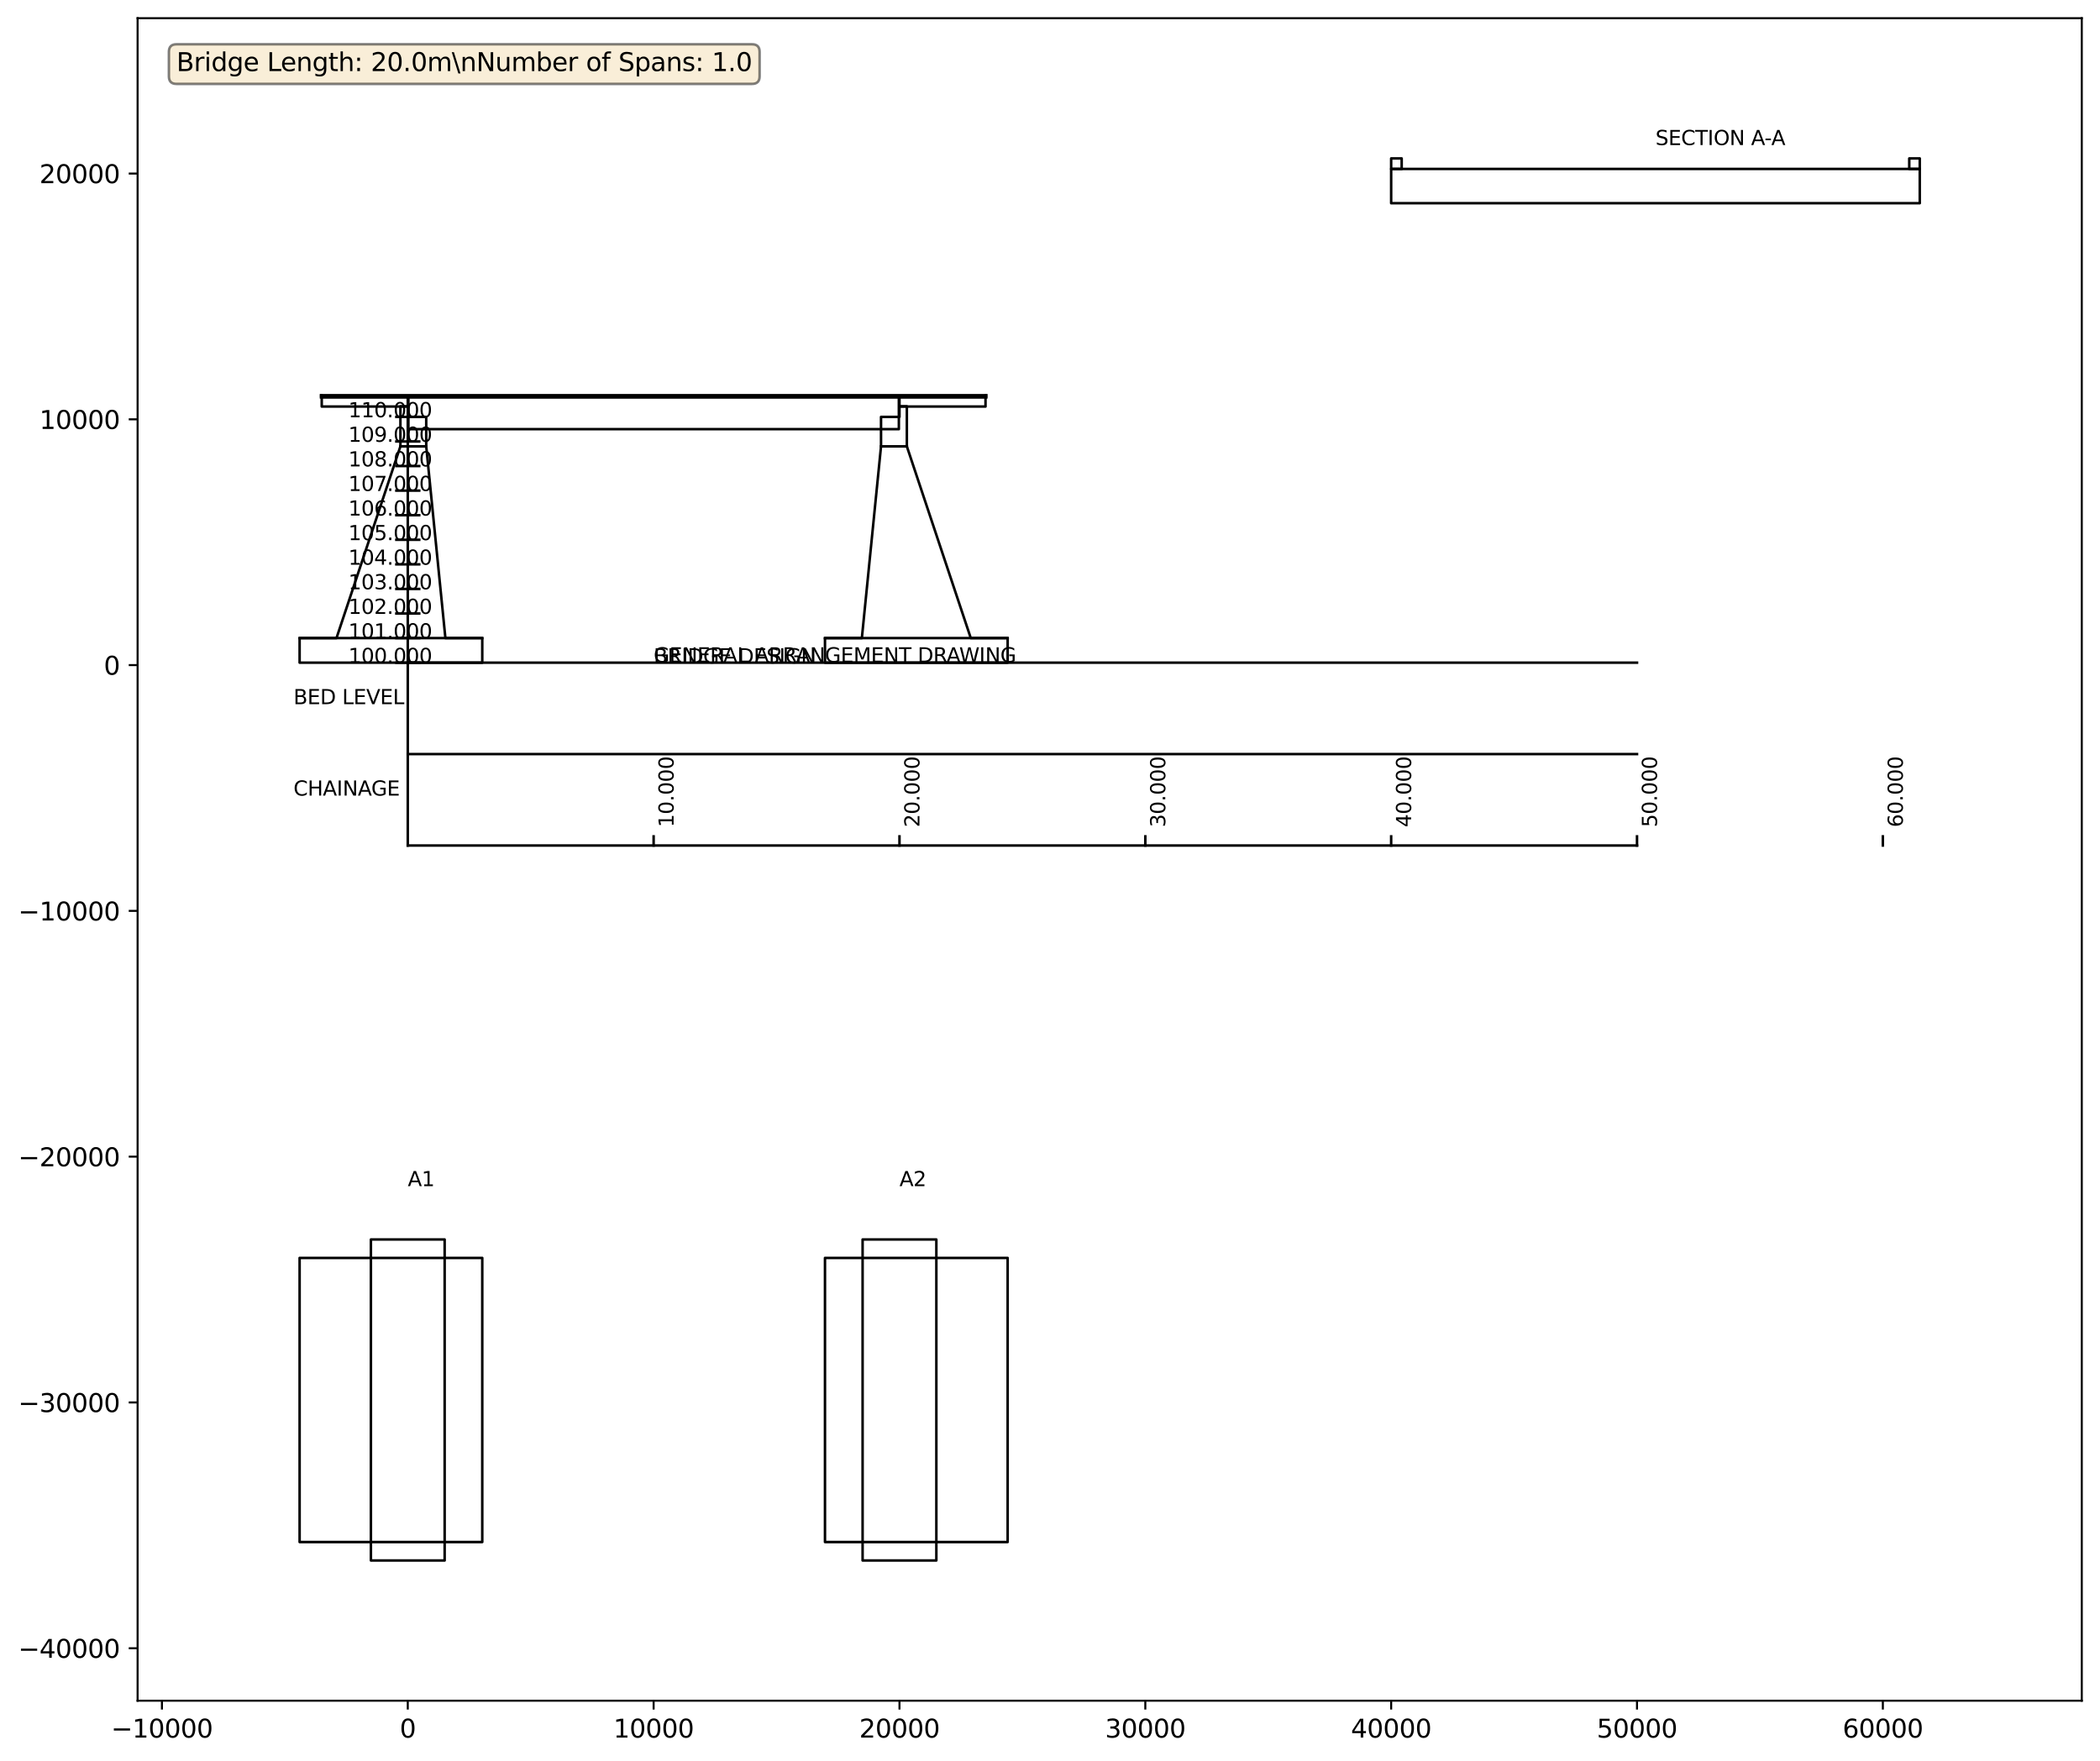 <?xml version="1.0" encoding="utf-8" standalone="no"?>
<!DOCTYPE svg PUBLIC "-//W3C//DTD SVG 1.1//EN"
  "http://www.w3.org/Graphics/SVG/1.1/DTD/svg11.dtd">
<svg xmlns:xlink="http://www.w3.org/1999/xlink" width="830.15pt" height="696.358pt" viewBox="0 0 830.15 696.358" xmlns="http://www.w3.org/2000/svg" version="1.1">
 <defs>
  <style type="text/css">*{stroke-linejoin: round; stroke-linecap: butt}</style>
 </defs>
 <g id="figure_1">
  <g id="patch_1">
   <path d="M 0 696.358 
L 830.15 696.358 
L 830.15 0 
L 0 0 
z
" style="fill: #ffffff"/>
  </g>
  <g id="axes_1">
   <g id="patch_2">
    <path d="M 54.392 672.48 
L 822.95 672.48 
L 822.95 7.2 
L 54.392 7.2 
z
" style="fill: #ffffff"/>
   </g>
   <g id="patch_3">
    <path d="M 161.443 157.063 
L 355.327 157.063 
L 355.327 169.697 
L 161.443 169.697 
L 161.443 157.063 
z
" clip-path="url(#p1aa5b9911f)" style="fill: none; stroke: #000000; stroke-linejoin: miter"/>
   </g>
   <g id="patch_4">
    <path d="M 127.185 157.063 
L 161.2 157.063 
L 161.2 160.756 
L 127.185 160.756 
L 127.185 157.063 
z
" clip-path="url(#p1aa5b9911f)" style="fill: none; stroke: #000000; stroke-linejoin: miter"/>
   </g>
   <g id="patch_5">
    <path d="M 355.57 157.063 
L 389.585 157.063 
L 389.585 160.756 
L 355.57 160.756 
L 355.57 157.063 
z
" clip-path="url(#p1aa5b9911f)" style="fill: none; stroke: #000000; stroke-linejoin: miter"/>
   </g>
   <g id="patch_6">
    <path d="M 161.2 160.659 
L 161.2 164.838 
L 168.489 164.838 
L 168.489 176.5 
L 176.069 252.304 
L 176.069 252.304 
L 190.647 252.304 
L 190.647 262.023 
L 118.439 262.023 
L 118.439 252.304 
L 133.016 252.304 
L 133.016 252.304 
L 158.285 176.5 
L 158.285 160.659 
L 161.2 160.659 
z
" clip-path="url(#p1aa5b9911f)" style="fill: none; stroke: #000000; stroke-linejoin: miter"/>
   </g>
   <g id="patch_7">
    <path d="M 190.647 497.405 
L 190.647 609.751 
L 118.439 609.751 
L 118.439 497.405 
L 190.647 497.405 
z
" clip-path="url(#p1aa5b9911f)" style="fill: none; stroke: #000000; stroke-linejoin: miter"/>
   </g>
   <g id="patch_8">
    <path d="M 355.57 160.659 
L 355.57 164.838 
L 348.281 164.838 
L 348.281 176.5 
L 340.701 252.304 
L 340.701 252.304 
L 326.123 252.304 
L 326.123 262.023 
L 398.332 262.023 
L 398.332 252.304 
L 383.754 252.304 
L 383.754 252.304 
L 358.486 176.5 
L 358.486 160.659 
L 355.57 160.659 
z
" clip-path="url(#p1aa5b9911f)" style="fill: none; stroke: #000000; stroke-linejoin: miter"/>
   </g>
   <g id="patch_9">
    <path d="M 326.123 497.405 
L 326.123 609.751 
L 398.332 609.751 
L 398.332 497.405 
L 326.123 497.405 
z
" clip-path="url(#p1aa5b9911f)" style="fill: none; stroke: #000000; stroke-linejoin: miter"/>
   </g>
   <g id="patch_10">
    <path d="M 146.622 490.116 
L 175.778 490.116 
L 175.778 617.04 
L 146.622 617.04 
L 146.622 490.116 
z
" clip-path="url(#p1aa5b9911f)" style="fill: none; stroke: #000000; stroke-linejoin: miter"/>
   </g>
   <g id="patch_11">
    <path d="M 340.993 490.116 
L 370.148 490.116 
L 370.148 617.04 
L 340.993 617.04 
L 340.993 490.116 
z
" clip-path="url(#p1aa5b9911f)" style="fill: none; stroke: #000000; stroke-linejoin: miter"/>
   </g>
   <g id="patch_12">
    <path d="M 549.94 66.798 
L 758.904 66.798 
L 758.904 80.355 
L 549.94 80.355 
L 549.94 66.798 
z
" clip-path="url(#p1aa5b9911f)" style="fill: none; stroke: #000000; stroke-linejoin: miter"/>
   </g>
   <g id="patch_13">
    <path d="M 549.94 66.798 
L 554.098 66.798 
L 554.098 62.64 
L 549.94 62.64 
L 549.94 66.798 
z
" clip-path="url(#p1aa5b9911f)" style="fill: none; stroke: #000000; stroke-linejoin: miter"/>
   </g>
   <g id="patch_14">
    <path d="M 754.746 66.798 
L 758.904 66.798 
L 758.904 62.64 
L 754.746 62.64 
L 754.746 66.798 
z
" clip-path="url(#p1aa5b9911f)" style="fill: none; stroke: #000000; stroke-linejoin: miter"/>
   </g>
   <g id="matplotlib.axis_1">
    <g id="xtick_1">
     <g id="line2d_1">
      <defs>
       <path id="m3d50670940" d="M 0 0 
L 0 3.5 
" style="stroke: #000000; stroke-width: 0.8"/>
      </defs>
      <g>
       <use xlink:href="#m3d50670940" x="64.015" y="672.48" style="stroke: #000000; stroke-width: 0.8"/>
      </g>
     </g>
     <g id="text_1">
      <!-- −10000 -->
      <g transform="translate(43.919 687.078) scale(0.1 -0.1)">
       <defs>
        <path id="DejaVuSans-2212" d="M 678 2272 
L 4684 2272 
L 4684 1741 
L 678 1741 
L 678 2272 
z
" transform="scale(0.016)"/>
        <path id="DejaVuSans-31" d="M 794 531 
L 1825 531 
L 1825 4091 
L 703 3866 
L 703 4441 
L 1819 4666 
L 2450 4666 
L 2450 531 
L 3481 531 
L 3481 0 
L 794 0 
L 794 531 
z
" transform="scale(0.016)"/>
        <path id="DejaVuSans-30" d="M 2034 4250 
Q 1547 4250 1301 3770 
Q 1056 3291 1056 2328 
Q 1056 1369 1301 889 
Q 1547 409 2034 409 
Q 2525 409 2770 889 
Q 3016 1369 3016 2328 
Q 3016 3291 2770 3770 
Q 2525 4250 2034 4250 
z
M 2034 4750 
Q 2819 4750 3233 4129 
Q 3647 3509 3647 2328 
Q 3647 1150 3233 529 
Q 2819 -91 2034 -91 
Q 1250 -91 836 529 
Q 422 1150 422 2328 
Q 422 3509 836 4129 
Q 1250 4750 2034 4750 
z
" transform="scale(0.016)"/>
       </defs>
       <use xlink:href="#DejaVuSans-2212"/>
       <use xlink:href="#DejaVuSans-31" transform="translate(83.789 0)"/>
       <use xlink:href="#DejaVuSans-30" transform="translate(147.412 0)"/>
       <use xlink:href="#DejaVuSans-30" transform="translate(211.035 0)"/>
       <use xlink:href="#DejaVuSans-30" transform="translate(274.658 0)"/>
       <use xlink:href="#DejaVuSans-30" transform="translate(338.281 0)"/>
      </g>
     </g>
    </g>
    <g id="xtick_2">
     <g id="line2d_2">
      <g>
       <use xlink:href="#m3d50670940" x="161.2" y="672.48" style="stroke: #000000; stroke-width: 0.8"/>
      </g>
     </g>
     <g id="text_2">
      <!-- 0 -->
      <g transform="translate(158.019 687.078) scale(0.1 -0.1)">
       <use xlink:href="#DejaVuSans-30"/>
      </g>
     </g>
    </g>
    <g id="xtick_3">
     <g id="line2d_3">
      <g>
       <use xlink:href="#m3d50670940" x="258.385" y="672.48" style="stroke: #000000; stroke-width: 0.8"/>
      </g>
     </g>
     <g id="text_3">
      <!-- 10000 -->
      <g transform="translate(242.479 687.078) scale(0.1 -0.1)">
       <use xlink:href="#DejaVuSans-31"/>
       <use xlink:href="#DejaVuSans-30" transform="translate(63.623 0)"/>
       <use xlink:href="#DejaVuSans-30" transform="translate(127.246 0)"/>
       <use xlink:href="#DejaVuSans-30" transform="translate(190.869 0)"/>
       <use xlink:href="#DejaVuSans-30" transform="translate(254.492 0)"/>
      </g>
     </g>
    </g>
    <g id="xtick_4">
     <g id="line2d_4">
      <g>
       <use xlink:href="#m3d50670940" x="355.57" y="672.48" style="stroke: #000000; stroke-width: 0.8"/>
      </g>
     </g>
     <g id="text_4">
      <!-- 20000 -->
      <g transform="translate(339.664 687.078) scale(0.1 -0.1)">
       <defs>
        <path id="DejaVuSans-32" d="M 1228 531 
L 3431 531 
L 3431 0 
L 469 0 
L 469 531 
Q 828 903 1448 1529 
Q 2069 2156 2228 2338 
Q 2531 2678 2651 2914 
Q 2772 3150 2772 3378 
Q 2772 3750 2511 3984 
Q 2250 4219 1831 4219 
Q 1534 4219 1204 4116 
Q 875 4013 500 3803 
L 500 4441 
Q 881 4594 1212 4672 
Q 1544 4750 1819 4750 
Q 2544 4750 2975 4387 
Q 3406 4025 3406 3419 
Q 3406 3131 3298 2873 
Q 3191 2616 2906 2266 
Q 2828 2175 2409 1742 
Q 1991 1309 1228 531 
z
" transform="scale(0.016)"/>
       </defs>
       <use xlink:href="#DejaVuSans-32"/>
       <use xlink:href="#DejaVuSans-30" transform="translate(63.623 0)"/>
       <use xlink:href="#DejaVuSans-30" transform="translate(127.246 0)"/>
       <use xlink:href="#DejaVuSans-30" transform="translate(190.869 0)"/>
       <use xlink:href="#DejaVuSans-30" transform="translate(254.492 0)"/>
      </g>
     </g>
    </g>
    <g id="xtick_5">
     <g id="line2d_5">
      <g>
       <use xlink:href="#m3d50670940" x="452.755" y="672.48" style="stroke: #000000; stroke-width: 0.8"/>
      </g>
     </g>
     <g id="text_5">
      <!-- 30000 -->
      <g transform="translate(436.849 687.078) scale(0.1 -0.1)">
       <defs>
        <path id="DejaVuSans-33" d="M 2597 2516 
Q 3050 2419 3304 2112 
Q 3559 1806 3559 1356 
Q 3559 666 3084 287 
Q 2609 -91 1734 -91 
Q 1441 -91 1130 -33 
Q 819 25 488 141 
L 488 750 
Q 750 597 1062 519 
Q 1375 441 1716 441 
Q 2309 441 2620 675 
Q 2931 909 2931 1356 
Q 2931 1769 2642 2001 
Q 2353 2234 1838 2234 
L 1294 2234 
L 1294 2753 
L 1863 2753 
Q 2328 2753 2575 2939 
Q 2822 3125 2822 3475 
Q 2822 3834 2567 4026 
Q 2313 4219 1838 4219 
Q 1578 4219 1281 4162 
Q 984 4106 628 3988 
L 628 4550 
Q 988 4650 1302 4700 
Q 1616 4750 1894 4750 
Q 2613 4750 3031 4423 
Q 3450 4097 3450 3541 
Q 3450 3153 3228 2886 
Q 3006 2619 2597 2516 
z
" transform="scale(0.016)"/>
       </defs>
       <use xlink:href="#DejaVuSans-33"/>
       <use xlink:href="#DejaVuSans-30" transform="translate(63.623 0)"/>
       <use xlink:href="#DejaVuSans-30" transform="translate(127.246 0)"/>
       <use xlink:href="#DejaVuSans-30" transform="translate(190.869 0)"/>
       <use xlink:href="#DejaVuSans-30" transform="translate(254.492 0)"/>
      </g>
     </g>
    </g>
    <g id="xtick_6">
     <g id="line2d_6">
      <g>
       <use xlink:href="#m3d50670940" x="549.94" y="672.48" style="stroke: #000000; stroke-width: 0.8"/>
      </g>
     </g>
     <g id="text_6">
      <!-- 40000 -->
      <g transform="translate(534.034 687.078) scale(0.1 -0.1)">
       <defs>
        <path id="DejaVuSans-34" d="M 2419 4116 
L 825 1625 
L 2419 1625 
L 2419 4116 
z
M 2253 4666 
L 3047 4666 
L 3047 1625 
L 3713 1625 
L 3713 1100 
L 3047 1100 
L 3047 0 
L 2419 0 
L 2419 1100 
L 313 1100 
L 313 1709 
L 2253 4666 
z
" transform="scale(0.016)"/>
       </defs>
       <use xlink:href="#DejaVuSans-34"/>
       <use xlink:href="#DejaVuSans-30" transform="translate(63.623 0)"/>
       <use xlink:href="#DejaVuSans-30" transform="translate(127.246 0)"/>
       <use xlink:href="#DejaVuSans-30" transform="translate(190.869 0)"/>
       <use xlink:href="#DejaVuSans-30" transform="translate(254.492 0)"/>
      </g>
     </g>
    </g>
    <g id="xtick_7">
     <g id="line2d_7">
      <g>
       <use xlink:href="#m3d50670940" x="647.125" y="672.48" style="stroke: #000000; stroke-width: 0.8"/>
      </g>
     </g>
     <g id="text_7">
      <!-- 50000 -->
      <g transform="translate(631.219 687.078) scale(0.1 -0.1)">
       <defs>
        <path id="DejaVuSans-35" d="M 691 4666 
L 3169 4666 
L 3169 4134 
L 1269 4134 
L 1269 2991 
Q 1406 3038 1543 3061 
Q 1681 3084 1819 3084 
Q 2600 3084 3056 2656 
Q 3513 2228 3513 1497 
Q 3513 744 3044 326 
Q 2575 -91 1722 -91 
Q 1428 -91 1123 -41 
Q 819 9 494 109 
L 494 744 
Q 775 591 1075 516 
Q 1375 441 1709 441 
Q 2250 441 2565 725 
Q 2881 1009 2881 1497 
Q 2881 1984 2565 2268 
Q 2250 2553 1709 2553 
Q 1456 2553 1204 2497 
Q 953 2441 691 2322 
L 691 4666 
z
" transform="scale(0.016)"/>
       </defs>
       <use xlink:href="#DejaVuSans-35"/>
       <use xlink:href="#DejaVuSans-30" transform="translate(63.623 0)"/>
       <use xlink:href="#DejaVuSans-30" transform="translate(127.246 0)"/>
       <use xlink:href="#DejaVuSans-30" transform="translate(190.869 0)"/>
       <use xlink:href="#DejaVuSans-30" transform="translate(254.492 0)"/>
      </g>
     </g>
    </g>
    <g id="xtick_8">
     <g id="line2d_8">
      <g>
       <use xlink:href="#m3d50670940" x="744.311" y="672.48" style="stroke: #000000; stroke-width: 0.8"/>
      </g>
     </g>
     <g id="text_8">
      <!-- 60000 -->
      <g transform="translate(728.404 687.078) scale(0.1 -0.1)">
       <defs>
        <path id="DejaVuSans-36" d="M 2113 2584 
Q 1688 2584 1439 2293 
Q 1191 2003 1191 1497 
Q 1191 994 1439 701 
Q 1688 409 2113 409 
Q 2538 409 2786 701 
Q 3034 994 3034 1497 
Q 3034 2003 2786 2293 
Q 2538 2584 2113 2584 
z
M 3366 4563 
L 3366 3988 
Q 3128 4100 2886 4159 
Q 2644 4219 2406 4219 
Q 1781 4219 1451 3797 
Q 1122 3375 1075 2522 
Q 1259 2794 1537 2939 
Q 1816 3084 2150 3084 
Q 2853 3084 3261 2657 
Q 3669 2231 3669 1497 
Q 3669 778 3244 343 
Q 2819 -91 2113 -91 
Q 1303 -91 875 529 
Q 447 1150 447 2328 
Q 447 3434 972 4092 
Q 1497 4750 2381 4750 
Q 2619 4750 2861 4703 
Q 3103 4656 3366 4563 
z
" transform="scale(0.016)"/>
       </defs>
       <use xlink:href="#DejaVuSans-36"/>
       <use xlink:href="#DejaVuSans-30" transform="translate(63.623 0)"/>
       <use xlink:href="#DejaVuSans-30" transform="translate(127.246 0)"/>
       <use xlink:href="#DejaVuSans-30" transform="translate(190.869 0)"/>
       <use xlink:href="#DejaVuSans-30" transform="translate(254.492 0)"/>
      </g>
     </g>
    </g>
   </g>
   <g id="matplotlib.axis_2">
    <g id="ytick_1">
     <g id="line2d_9">
      <defs>
       <path id="m7ffedc6fd4" d="M 0 0 
L -3.5 0 
" style="stroke: #000000; stroke-width: 0.8"/>
      </defs>
      <g>
       <use xlink:href="#m7ffedc6fd4" x="54.392" y="651.735" style="stroke: #000000; stroke-width: 0.8"/>
      </g>
     </g>
     <g id="text_9">
      <!-- −40000 -->
      <g transform="translate(7.2 655.534) scale(0.1 -0.1)">
       <use xlink:href="#DejaVuSans-2212"/>
       <use xlink:href="#DejaVuSans-34" transform="translate(83.789 0)"/>
       <use xlink:href="#DejaVuSans-30" transform="translate(147.412 0)"/>
       <use xlink:href="#DejaVuSans-30" transform="translate(211.035 0)"/>
       <use xlink:href="#DejaVuSans-30" transform="translate(274.658 0)"/>
       <use xlink:href="#DejaVuSans-30" transform="translate(338.281 0)"/>
      </g>
     </g>
    </g>
    <g id="ytick_2">
     <g id="line2d_10">
      <g>
       <use xlink:href="#m7ffedc6fd4" x="54.392" y="554.55" style="stroke: #000000; stroke-width: 0.8"/>
      </g>
     </g>
     <g id="text_10">
      <!-- −30000 -->
      <g transform="translate(7.2 558.349) scale(0.1 -0.1)">
       <use xlink:href="#DejaVuSans-2212"/>
       <use xlink:href="#DejaVuSans-33" transform="translate(83.789 0)"/>
       <use xlink:href="#DejaVuSans-30" transform="translate(147.412 0)"/>
       <use xlink:href="#DejaVuSans-30" transform="translate(211.035 0)"/>
       <use xlink:href="#DejaVuSans-30" transform="translate(274.658 0)"/>
       <use xlink:href="#DejaVuSans-30" transform="translate(338.281 0)"/>
      </g>
     </g>
    </g>
    <g id="ytick_3">
     <g id="line2d_11">
      <g>
       <use xlink:href="#m7ffedc6fd4" x="54.392" y="457.365" style="stroke: #000000; stroke-width: 0.8"/>
      </g>
     </g>
     <g id="text_11">
      <!-- −20000 -->
      <g transform="translate(7.2 461.164) scale(0.1 -0.1)">
       <use xlink:href="#DejaVuSans-2212"/>
       <use xlink:href="#DejaVuSans-32" transform="translate(83.789 0)"/>
       <use xlink:href="#DejaVuSans-30" transform="translate(147.412 0)"/>
       <use xlink:href="#DejaVuSans-30" transform="translate(211.035 0)"/>
       <use xlink:href="#DejaVuSans-30" transform="translate(274.658 0)"/>
       <use xlink:href="#DejaVuSans-30" transform="translate(338.281 0)"/>
      </g>
     </g>
    </g>
    <g id="ytick_4">
     <g id="line2d_12">
      <g>
       <use xlink:href="#m7ffedc6fd4" x="54.392" y="360.18" style="stroke: #000000; stroke-width: 0.8"/>
      </g>
     </g>
     <g id="text_12">
      <!-- −10000 -->
      <g transform="translate(7.2 363.979) scale(0.1 -0.1)">
       <use xlink:href="#DejaVuSans-2212"/>
       <use xlink:href="#DejaVuSans-31" transform="translate(83.789 0)"/>
       <use xlink:href="#DejaVuSans-30" transform="translate(147.412 0)"/>
       <use xlink:href="#DejaVuSans-30" transform="translate(211.035 0)"/>
       <use xlink:href="#DejaVuSans-30" transform="translate(274.658 0)"/>
       <use xlink:href="#DejaVuSans-30" transform="translate(338.281 0)"/>
      </g>
     </g>
    </g>
    <g id="ytick_5">
     <g id="line2d_13">
      <g>
       <use xlink:href="#m7ffedc6fd4" x="54.392" y="262.995" style="stroke: #000000; stroke-width: 0.8"/>
      </g>
     </g>
     <g id="text_13">
      <!-- 0 -->
      <g transform="translate(41.03 266.794) scale(0.1 -0.1)">
       <use xlink:href="#DejaVuSans-30"/>
      </g>
     </g>
    </g>
    <g id="ytick_6">
     <g id="line2d_14">
      <g>
       <use xlink:href="#m7ffedc6fd4" x="54.392" y="165.81" style="stroke: #000000; stroke-width: 0.8"/>
      </g>
     </g>
     <g id="text_14">
      <!-- 10000 -->
      <g transform="translate(15.58 169.609) scale(0.1 -0.1)">
       <use xlink:href="#DejaVuSans-31"/>
       <use xlink:href="#DejaVuSans-30" transform="translate(63.623 0)"/>
       <use xlink:href="#DejaVuSans-30" transform="translate(127.246 0)"/>
       <use xlink:href="#DejaVuSans-30" transform="translate(190.869 0)"/>
       <use xlink:href="#DejaVuSans-30" transform="translate(254.492 0)"/>
      </g>
     </g>
    </g>
    <g id="ytick_7">
     <g id="line2d_15">
      <g>
       <use xlink:href="#m7ffedc6fd4" x="54.392" y="68.625" style="stroke: #000000; stroke-width: 0.8"/>
      </g>
     </g>
     <g id="text_15">
      <!-- 20000 -->
      <g transform="translate(15.58 72.424) scale(0.1 -0.1)">
       <use xlink:href="#DejaVuSans-32"/>
       <use xlink:href="#DejaVuSans-30" transform="translate(63.623 0)"/>
       <use xlink:href="#DejaVuSans-30" transform="translate(127.246 0)"/>
       <use xlink:href="#DejaVuSans-30" transform="translate(190.869 0)"/>
       <use xlink:href="#DejaVuSans-30" transform="translate(254.492 0)"/>
      </g>
     </g>
    </g>
   </g>
   <g id="line2d_16">
    <path d="M 161.2 262.023 
L 647.125 262.023 
" clip-path="url(#p1aa5b9911f)" style="fill: none; stroke: #000000; stroke-linecap: square"/>
   </g>
   <g id="line2d_17">
    <path d="M 161.2 298.176 
L 647.125 298.176 
" clip-path="url(#p1aa5b9911f)" style="fill: none; stroke: #000000; stroke-linecap: square"/>
   </g>
   <g id="line2d_18">
    <path d="M 161.2 334.329 
L 647.125 334.329 
" clip-path="url(#p1aa5b9911f)" style="fill: none; stroke: #000000; stroke-linecap: square"/>
   </g>
   <g id="line2d_19">
    <path d="M 161.2 334.329 
L 161.2 164.838 
" clip-path="url(#p1aa5b9911f)" style="fill: none; stroke: #000000; stroke-linecap: square"/>
   </g>
   <g id="line2d_20">
    <path d="M 156.681 262.023 
L 165.719 262.023 
" clip-path="url(#p1aa5b9911f)" style="fill: none; stroke: #000000; stroke-linecap: square"/>
   </g>
   <g id="line2d_21">
    <path d="M 156.681 252.304 
L 165.719 252.304 
" clip-path="url(#p1aa5b9911f)" style="fill: none; stroke: #000000; stroke-linecap: square"/>
   </g>
   <g id="line2d_22">
    <path d="M 156.681 242.586 
L 165.719 242.586 
" clip-path="url(#p1aa5b9911f)" style="fill: none; stroke: #000000; stroke-linecap: square"/>
   </g>
   <g id="line2d_23">
    <path d="M 156.681 232.867 
L 165.719 232.867 
" clip-path="url(#p1aa5b9911f)" style="fill: none; stroke: #000000; stroke-linecap: square"/>
   </g>
   <g id="line2d_24">
    <path d="M 156.681 223.149 
L 165.719 223.149 
" clip-path="url(#p1aa5b9911f)" style="fill: none; stroke: #000000; stroke-linecap: square"/>
   </g>
   <g id="line2d_25">
    <path d="M 156.681 213.43 
L 165.719 213.43 
" clip-path="url(#p1aa5b9911f)" style="fill: none; stroke: #000000; stroke-linecap: square"/>
   </g>
   <g id="line2d_26">
    <path d="M 156.681 203.712 
L 165.719 203.712 
" clip-path="url(#p1aa5b9911f)" style="fill: none; stroke: #000000; stroke-linecap: square"/>
   </g>
   <g id="line2d_27">
    <path d="M 156.681 193.993 
L 165.719 193.993 
" clip-path="url(#p1aa5b9911f)" style="fill: none; stroke: #000000; stroke-linecap: square"/>
   </g>
   <g id="line2d_28">
    <path d="M 156.681 184.275 
L 165.719 184.275 
" clip-path="url(#p1aa5b9911f)" style="fill: none; stroke: #000000; stroke-linecap: square"/>
   </g>
   <g id="line2d_29">
    <path d="M 156.681 174.556 
L 165.719 174.556 
" clip-path="url(#p1aa5b9911f)" style="fill: none; stroke: #000000; stroke-linecap: square"/>
   </g>
   <g id="line2d_30">
    <path d="M 156.681 164.838 
L 165.719 164.838 
" clip-path="url(#p1aa5b9911f)" style="fill: none; stroke: #000000; stroke-linecap: square"/>
   </g>
   <g id="line2d_31">
    <path d="M 258.385 334.329 
L 258.385 330.713 
" clip-path="url(#p1aa5b9911f)" style="fill: none; stroke: #000000; stroke-linecap: square"/>
   </g>
   <g id="line2d_32">
    <path d="M 355.57 334.329 
L 355.57 330.713 
" clip-path="url(#p1aa5b9911f)" style="fill: none; stroke: #000000; stroke-linecap: square"/>
   </g>
   <g id="line2d_33">
    <path d="M 452.755 334.329 
L 452.755 330.713 
" clip-path="url(#p1aa5b9911f)" style="fill: none; stroke: #000000; stroke-linecap: square"/>
   </g>
   <g id="line2d_34">
    <path d="M 549.94 334.329 
L 549.94 330.713 
" clip-path="url(#p1aa5b9911f)" style="fill: none; stroke: #000000; stroke-linecap: square"/>
   </g>
   <g id="line2d_35">
    <path d="M 647.125 334.329 
L 647.125 330.713 
" clip-path="url(#p1aa5b9911f)" style="fill: none; stroke: #000000; stroke-linecap: square"/>
   </g>
   <g id="line2d_36">
    <path d="M 744.311 334.329 
L 744.311 330.713 
" clip-path="url(#p1aa5b9911f)" style="fill: none; stroke: #000000; stroke-linecap: square"/>
   </g>
   <g id="line2d_37">
    <path d="M 126.942 157.063 
L 389.828 157.063 
" clip-path="url(#p1aa5b9911f)" style="fill: none; stroke: #000000; stroke-linecap: square"/>
   </g>
   <g id="line2d_38">
    <path d="M 126.942 156.286 
L 389.828 156.286 
" clip-path="url(#p1aa5b9911f)" style="fill: none; stroke: #000000; stroke-linecap: square"/>
   </g>
   <g id="line2d_39">
    <path d="M 126.942 157.063 
L 126.942 156.286 
" clip-path="url(#p1aa5b9911f)" style="fill: none; stroke: #000000; stroke-linecap: square"/>
   </g>
   <g id="line2d_40">
    <path d="M 389.828 157.063 
L 389.828 156.286 
" clip-path="url(#p1aa5b9911f)" style="fill: none; stroke: #000000; stroke-linecap: square"/>
   </g>
   <g id="line2d_41">
    <path d="M 158.285 176.5 
L 168.489 176.5 
" clip-path="url(#p1aa5b9911f)" style="fill: none; stroke: #000000; stroke-linecap: square"/>
   </g>
   <g id="line2d_42">
    <path d="M 118.439 252.304 
L 190.647 252.304 
" clip-path="url(#p1aa5b9911f)" style="fill: none; stroke: #000000; stroke-linecap: square"/>
   </g>
   <g id="line2d_43">
    <path d="M 358.486 176.5 
L 348.281 176.5 
" clip-path="url(#p1aa5b9911f)" style="fill: none; stroke: #000000; stroke-linecap: square"/>
   </g>
   <g id="line2d_44">
    <path d="M 398.332 252.304 
L 326.123 252.304 
" clip-path="url(#p1aa5b9911f)" style="fill: none; stroke: #000000; stroke-linecap: square"/>
   </g>
   <g id="patch_15">
    <path d="M 54.392 672.48 
L 54.392 7.2 
" style="fill: none; stroke: #000000; stroke-width: 0.8; stroke-linejoin: miter; stroke-linecap: square"/>
   </g>
   <g id="patch_16">
    <path d="M 822.95 672.48 
L 822.95 7.2 
" style="fill: none; stroke: #000000; stroke-width: 0.8; stroke-linejoin: miter; stroke-linecap: square"/>
   </g>
   <g id="patch_17">
    <path d="M 54.392 672.48 
L 822.95 672.48 
" style="fill: none; stroke: #000000; stroke-width: 0.8; stroke-linejoin: miter; stroke-linecap: square"/>
   </g>
   <g id="patch_18">
    <path d="M 54.392 7.2 
L 822.95 7.2 
" style="fill: none; stroke: #000000; stroke-width: 0.8; stroke-linejoin: miter; stroke-linecap: square"/>
   </g>
   <g id="text_16">
    <!-- BED LEVEL -->
    <g transform="translate(116.009 278.436) scale(0.08 -0.08)">
     <defs>
      <path id="DejaVuSans-42" d="M 1259 2228 
L 1259 519 
L 2272 519 
Q 2781 519 3026 730 
Q 3272 941 3272 1375 
Q 3272 1813 3026 2020 
Q 2781 2228 2272 2228 
L 1259 2228 
z
M 1259 4147 
L 1259 2741 
L 2194 2741 
Q 2656 2741 2882 2914 
Q 3109 3088 3109 3444 
Q 3109 3797 2882 3972 
Q 2656 4147 2194 4147 
L 1259 4147 
z
M 628 4666 
L 2241 4666 
Q 2963 4666 3353 4366 
Q 3744 4066 3744 3513 
Q 3744 3084 3544 2831 
Q 3344 2578 2956 2516 
Q 3422 2416 3680 2098 
Q 3938 1781 3938 1306 
Q 3938 681 3513 340 
Q 3088 0 2303 0 
L 628 0 
L 628 4666 
z
" transform="scale(0.016)"/>
      <path id="DejaVuSans-45" d="M 628 4666 
L 3578 4666 
L 3578 4134 
L 1259 4134 
L 1259 2753 
L 3481 2753 
L 3481 2222 
L 1259 2222 
L 1259 531 
L 3634 531 
L 3634 0 
L 628 0 
L 628 4666 
z
" transform="scale(0.016)"/>
      <path id="DejaVuSans-44" d="M 1259 4147 
L 1259 519 
L 2022 519 
Q 2988 519 3436 956 
Q 3884 1394 3884 2338 
Q 3884 3275 3436 3711 
Q 2988 4147 2022 4147 
L 1259 4147 
z
M 628 4666 
L 1925 4666 
Q 3281 4666 3915 4102 
Q 4550 3538 4550 2338 
Q 4550 1131 3912 565 
Q 3275 0 1925 0 
L 628 0 
L 628 4666 
z
" transform="scale(0.016)"/>
      <path id="DejaVuSans-20" transform="scale(0.016)"/>
      <path id="DejaVuSans-4c" d="M 628 4666 
L 1259 4666 
L 1259 531 
L 3531 531 
L 3531 0 
L 628 0 
L 628 4666 
z
" transform="scale(0.016)"/>
      <path id="DejaVuSans-56" d="M 1831 0 
L 50 4666 
L 709 4666 
L 2188 738 
L 3669 4666 
L 4325 4666 
L 2547 0 
L 1831 0 
z
" transform="scale(0.016)"/>
     </defs>
     <use xlink:href="#DejaVuSans-42"/>
     <use xlink:href="#DejaVuSans-45" transform="translate(68.604 0)"/>
     <use xlink:href="#DejaVuSans-44" transform="translate(131.787 0)"/>
     <use xlink:href="#DejaVuSans-20" transform="translate(208.789 0)"/>
     <use xlink:href="#DejaVuSans-4c" transform="translate(240.576 0)"/>
     <use xlink:href="#DejaVuSans-45" transform="translate(296.289 0)"/>
     <use xlink:href="#DejaVuSans-56" transform="translate(359.473 0)"/>
     <use xlink:href="#DejaVuSans-45" transform="translate(427.881 0)"/>
     <use xlink:href="#DejaVuSans-4c" transform="translate(491.064 0)"/>
    </g>
   </g>
   <g id="text_17">
    <!-- CHAINAGE -->
    <g transform="translate(116.009 314.588) scale(0.08 -0.08)">
     <defs>
      <path id="DejaVuSans-43" d="M 4122 4306 
L 4122 3641 
Q 3803 3938 3442 4084 
Q 3081 4231 2675 4231 
Q 1875 4231 1450 3742 
Q 1025 3253 1025 2328 
Q 1025 1406 1450 917 
Q 1875 428 2675 428 
Q 3081 428 3442 575 
Q 3803 722 4122 1019 
L 4122 359 
Q 3791 134 3420 21 
Q 3050 -91 2638 -91 
Q 1578 -91 968 557 
Q 359 1206 359 2328 
Q 359 3453 968 4101 
Q 1578 4750 2638 4750 
Q 3056 4750 3426 4639 
Q 3797 4528 4122 4306 
z
" transform="scale(0.016)"/>
      <path id="DejaVuSans-48" d="M 628 4666 
L 1259 4666 
L 1259 2753 
L 3553 2753 
L 3553 4666 
L 4184 4666 
L 4184 0 
L 3553 0 
L 3553 2222 
L 1259 2222 
L 1259 0 
L 628 0 
L 628 4666 
z
" transform="scale(0.016)"/>
      <path id="DejaVuSans-41" d="M 2188 4044 
L 1331 1722 
L 3047 1722 
L 2188 4044 
z
M 1831 4666 
L 2547 4666 
L 4325 0 
L 3669 0 
L 3244 1197 
L 1141 1197 
L 716 0 
L 50 0 
L 1831 4666 
z
" transform="scale(0.016)"/>
      <path id="DejaVuSans-49" d="M 628 4666 
L 1259 4666 
L 1259 0 
L 628 0 
L 628 4666 
z
" transform="scale(0.016)"/>
      <path id="DejaVuSans-4e" d="M 628 4666 
L 1478 4666 
L 3547 763 
L 3547 4666 
L 4159 4666 
L 4159 0 
L 3309 0 
L 1241 3903 
L 1241 0 
L 628 0 
L 628 4666 
z
" transform="scale(0.016)"/>
      <path id="DejaVuSans-47" d="M 3809 666 
L 3809 1919 
L 2778 1919 
L 2778 2438 
L 4434 2438 
L 4434 434 
Q 4069 175 3628 42 
Q 3188 -91 2688 -91 
Q 1594 -91 976 548 
Q 359 1188 359 2328 
Q 359 3472 976 4111 
Q 1594 4750 2688 4750 
Q 3144 4750 3555 4637 
Q 3966 4525 4313 4306 
L 4313 3634 
Q 3963 3931 3569 4081 
Q 3175 4231 2741 4231 
Q 1884 4231 1454 3753 
Q 1025 3275 1025 2328 
Q 1025 1384 1454 906 
Q 1884 428 2741 428 
Q 3075 428 3337 486 
Q 3600 544 3809 666 
z
" transform="scale(0.016)"/>
     </defs>
     <use xlink:href="#DejaVuSans-43"/>
     <use xlink:href="#DejaVuSans-48" transform="translate(69.824 0)"/>
     <use xlink:href="#DejaVuSans-41" transform="translate(145.02 0)"/>
     <use xlink:href="#DejaVuSans-49" transform="translate(213.428 0)"/>
     <use xlink:href="#DejaVuSans-4e" transform="translate(242.92 0)"/>
     <use xlink:href="#DejaVuSans-41" transform="translate(317.725 0)"/>
     <use xlink:href="#DejaVuSans-47" transform="translate(384.383 0)"/>
     <use xlink:href="#DejaVuSans-45" transform="translate(461.873 0)"/>
    </g>
   </g>
   <g id="text_18">
    <!-- 100.000 -->
    <g transform="translate(137.701 262.167) scale(0.08 -0.08)">
     <defs>
      <path id="DejaVuSans-2e" d="M 684 794 
L 1344 794 
L 1344 0 
L 684 0 
L 684 794 
z
" transform="scale(0.016)"/>
     </defs>
     <use xlink:href="#DejaVuSans-31"/>
     <use xlink:href="#DejaVuSans-30" transform="translate(63.623 0)"/>
     <use xlink:href="#DejaVuSans-30" transform="translate(127.246 0)"/>
     <use xlink:href="#DejaVuSans-2e" transform="translate(190.869 0)"/>
     <use xlink:href="#DejaVuSans-30" transform="translate(222.656 0)"/>
     <use xlink:href="#DejaVuSans-30" transform="translate(286.279 0)"/>
     <use xlink:href="#DejaVuSans-30" transform="translate(349.902 0)"/>
    </g>
   </g>
   <g id="text_19">
    <!-- 101.000 -->
    <g transform="translate(137.701 252.448) scale(0.08 -0.08)">
     <use xlink:href="#DejaVuSans-31"/>
     <use xlink:href="#DejaVuSans-30" transform="translate(63.623 0)"/>
     <use xlink:href="#DejaVuSans-31" transform="translate(127.246 0)"/>
     <use xlink:href="#DejaVuSans-2e" transform="translate(190.869 0)"/>
     <use xlink:href="#DejaVuSans-30" transform="translate(222.656 0)"/>
     <use xlink:href="#DejaVuSans-30" transform="translate(286.279 0)"/>
     <use xlink:href="#DejaVuSans-30" transform="translate(349.902 0)"/>
    </g>
   </g>
   <g id="text_20">
    <!-- 102.000 -->
    <g transform="translate(137.701 242.73) scale(0.08 -0.08)">
     <use xlink:href="#DejaVuSans-31"/>
     <use xlink:href="#DejaVuSans-30" transform="translate(63.623 0)"/>
     <use xlink:href="#DejaVuSans-32" transform="translate(127.246 0)"/>
     <use xlink:href="#DejaVuSans-2e" transform="translate(190.869 0)"/>
     <use xlink:href="#DejaVuSans-30" transform="translate(222.656 0)"/>
     <use xlink:href="#DejaVuSans-30" transform="translate(286.279 0)"/>
     <use xlink:href="#DejaVuSans-30" transform="translate(349.902 0)"/>
    </g>
   </g>
   <g id="text_21">
    <!-- 103.000 -->
    <g transform="translate(137.701 233.011) scale(0.08 -0.08)">
     <use xlink:href="#DejaVuSans-31"/>
     <use xlink:href="#DejaVuSans-30" transform="translate(63.623 0)"/>
     <use xlink:href="#DejaVuSans-33" transform="translate(127.246 0)"/>
     <use xlink:href="#DejaVuSans-2e" transform="translate(190.869 0)"/>
     <use xlink:href="#DejaVuSans-30" transform="translate(222.656 0)"/>
     <use xlink:href="#DejaVuSans-30" transform="translate(286.279 0)"/>
     <use xlink:href="#DejaVuSans-30" transform="translate(349.902 0)"/>
    </g>
   </g>
   <g id="text_22">
    <!-- 104.000 -->
    <g transform="translate(137.701 223.293) scale(0.08 -0.08)">
     <use xlink:href="#DejaVuSans-31"/>
     <use xlink:href="#DejaVuSans-30" transform="translate(63.623 0)"/>
     <use xlink:href="#DejaVuSans-34" transform="translate(127.246 0)"/>
     <use xlink:href="#DejaVuSans-2e" transform="translate(190.869 0)"/>
     <use xlink:href="#DejaVuSans-30" transform="translate(222.656 0)"/>
     <use xlink:href="#DejaVuSans-30" transform="translate(286.279 0)"/>
     <use xlink:href="#DejaVuSans-30" transform="translate(349.902 0)"/>
    </g>
   </g>
   <g id="text_23">
    <!-- 105.000 -->
    <g transform="translate(137.701 213.574) scale(0.08 -0.08)">
     <use xlink:href="#DejaVuSans-31"/>
     <use xlink:href="#DejaVuSans-30" transform="translate(63.623 0)"/>
     <use xlink:href="#DejaVuSans-35" transform="translate(127.246 0)"/>
     <use xlink:href="#DejaVuSans-2e" transform="translate(190.869 0)"/>
     <use xlink:href="#DejaVuSans-30" transform="translate(222.656 0)"/>
     <use xlink:href="#DejaVuSans-30" transform="translate(286.279 0)"/>
     <use xlink:href="#DejaVuSans-30" transform="translate(349.902 0)"/>
    </g>
   </g>
   <g id="text_24">
    <!-- 106.000 -->
    <g transform="translate(137.701 203.856) scale(0.08 -0.08)">
     <use xlink:href="#DejaVuSans-31"/>
     <use xlink:href="#DejaVuSans-30" transform="translate(63.623 0)"/>
     <use xlink:href="#DejaVuSans-36" transform="translate(127.246 0)"/>
     <use xlink:href="#DejaVuSans-2e" transform="translate(190.869 0)"/>
     <use xlink:href="#DejaVuSans-30" transform="translate(222.656 0)"/>
     <use xlink:href="#DejaVuSans-30" transform="translate(286.279 0)"/>
     <use xlink:href="#DejaVuSans-30" transform="translate(349.902 0)"/>
    </g>
   </g>
   <g id="text_25">
    <!-- 107.000 -->
    <g transform="translate(137.701 194.137) scale(0.08 -0.08)">
     <defs>
      <path id="DejaVuSans-37" d="M 525 4666 
L 3525 4666 
L 3525 4397 
L 1831 0 
L 1172 0 
L 2766 4134 
L 525 4134 
L 525 4666 
z
" transform="scale(0.016)"/>
     </defs>
     <use xlink:href="#DejaVuSans-31"/>
     <use xlink:href="#DejaVuSans-30" transform="translate(63.623 0)"/>
     <use xlink:href="#DejaVuSans-37" transform="translate(127.246 0)"/>
     <use xlink:href="#DejaVuSans-2e" transform="translate(190.869 0)"/>
     <use xlink:href="#DejaVuSans-30" transform="translate(222.656 0)"/>
     <use xlink:href="#DejaVuSans-30" transform="translate(286.279 0)"/>
     <use xlink:href="#DejaVuSans-30" transform="translate(349.902 0)"/>
    </g>
   </g>
   <g id="text_26">
    <!-- 108.000 -->
    <g transform="translate(137.701 184.419) scale(0.08 -0.08)">
     <defs>
      <path id="DejaVuSans-38" d="M 2034 2216 
Q 1584 2216 1326 1975 
Q 1069 1734 1069 1313 
Q 1069 891 1326 650 
Q 1584 409 2034 409 
Q 2484 409 2743 651 
Q 3003 894 3003 1313 
Q 3003 1734 2745 1975 
Q 2488 2216 2034 2216 
z
M 1403 2484 
Q 997 2584 770 2862 
Q 544 3141 544 3541 
Q 544 4100 942 4425 
Q 1341 4750 2034 4750 
Q 2731 4750 3128 4425 
Q 3525 4100 3525 3541 
Q 3525 3141 3298 2862 
Q 3072 2584 2669 2484 
Q 3125 2378 3379 2068 
Q 3634 1759 3634 1313 
Q 3634 634 3220 271 
Q 2806 -91 2034 -91 
Q 1263 -91 848 271 
Q 434 634 434 1313 
Q 434 1759 690 2068 
Q 947 2378 1403 2484 
z
M 1172 3481 
Q 1172 3119 1398 2916 
Q 1625 2713 2034 2713 
Q 2441 2713 2670 2916 
Q 2900 3119 2900 3481 
Q 2900 3844 2670 4047 
Q 2441 4250 2034 4250 
Q 1625 4250 1398 4047 
Q 1172 3844 1172 3481 
z
" transform="scale(0.016)"/>
     </defs>
     <use xlink:href="#DejaVuSans-31"/>
     <use xlink:href="#DejaVuSans-30" transform="translate(63.623 0)"/>
     <use xlink:href="#DejaVuSans-38" transform="translate(127.246 0)"/>
     <use xlink:href="#DejaVuSans-2e" transform="translate(190.869 0)"/>
     <use xlink:href="#DejaVuSans-30" transform="translate(222.656 0)"/>
     <use xlink:href="#DejaVuSans-30" transform="translate(286.279 0)"/>
     <use xlink:href="#DejaVuSans-30" transform="translate(349.902 0)"/>
    </g>
   </g>
   <g id="text_27">
    <!-- 109.000 -->
    <g transform="translate(137.701 174.7) scale(0.08 -0.08)">
     <defs>
      <path id="DejaVuSans-39" d="M 703 97 
L 703 672 
Q 941 559 1184 500 
Q 1428 441 1663 441 
Q 2288 441 2617 861 
Q 2947 1281 2994 2138 
Q 2813 1869 2534 1725 
Q 2256 1581 1919 1581 
Q 1219 1581 811 2004 
Q 403 2428 403 3163 
Q 403 3881 828 4315 
Q 1253 4750 1959 4750 
Q 2769 4750 3195 4129 
Q 3622 3509 3622 2328 
Q 3622 1225 3098 567 
Q 2575 -91 1691 -91 
Q 1453 -91 1209 -44 
Q 966 3 703 97 
z
M 1959 2075 
Q 2384 2075 2632 2365 
Q 2881 2656 2881 3163 
Q 2881 3666 2632 3958 
Q 2384 4250 1959 4250 
Q 1534 4250 1286 3958 
Q 1038 3666 1038 3163 
Q 1038 2656 1286 2365 
Q 1534 2075 1959 2075 
z
" transform="scale(0.016)"/>
     </defs>
     <use xlink:href="#DejaVuSans-31"/>
     <use xlink:href="#DejaVuSans-30" transform="translate(63.623 0)"/>
     <use xlink:href="#DejaVuSans-39" transform="translate(127.246 0)"/>
     <use xlink:href="#DejaVuSans-2e" transform="translate(190.869 0)"/>
     <use xlink:href="#DejaVuSans-30" transform="translate(222.656 0)"/>
     <use xlink:href="#DejaVuSans-30" transform="translate(286.279 0)"/>
     <use xlink:href="#DejaVuSans-30" transform="translate(349.902 0)"/>
    </g>
   </g>
   <g id="text_28">
    <!-- 110.000 -->
    <g transform="translate(137.701 164.982) scale(0.08 -0.08)">
     <use xlink:href="#DejaVuSans-31"/>
     <use xlink:href="#DejaVuSans-31" transform="translate(63.623 0)"/>
     <use xlink:href="#DejaVuSans-30" transform="translate(127.246 0)"/>
     <use xlink:href="#DejaVuSans-2e" transform="translate(190.869 0)"/>
     <use xlink:href="#DejaVuSans-30" transform="translate(222.656 0)"/>
     <use xlink:href="#DejaVuSans-30" transform="translate(286.279 0)"/>
     <use xlink:href="#DejaVuSans-30" transform="translate(349.902 0)"/>
    </g>
   </g>
   <g id="text_29">
    <!-- 10.000 -->
    <g transform="translate(266.272 327.098) rotate(-90) scale(0.08 -0.08)">
     <use xlink:href="#DejaVuSans-31"/>
     <use xlink:href="#DejaVuSans-30" transform="translate(63.623 0)"/>
     <use xlink:href="#DejaVuSans-2e" transform="translate(127.246 0)"/>
     <use xlink:href="#DejaVuSans-30" transform="translate(159.033 0)"/>
     <use xlink:href="#DejaVuSans-30" transform="translate(222.656 0)"/>
     <use xlink:href="#DejaVuSans-30" transform="translate(286.279 0)"/>
    </g>
   </g>
   <g id="text_30">
    <!-- 20.000 -->
    <g transform="translate(363.457 327.098) rotate(-90) scale(0.08 -0.08)">
     <use xlink:href="#DejaVuSans-32"/>
     <use xlink:href="#DejaVuSans-30" transform="translate(63.623 0)"/>
     <use xlink:href="#DejaVuSans-2e" transform="translate(127.246 0)"/>
     <use xlink:href="#DejaVuSans-30" transform="translate(159.033 0)"/>
     <use xlink:href="#DejaVuSans-30" transform="translate(222.656 0)"/>
     <use xlink:href="#DejaVuSans-30" transform="translate(286.279 0)"/>
    </g>
   </g>
   <g id="text_31">
    <!-- 30.000 -->
    <g transform="translate(460.642 327.098) rotate(-90) scale(0.08 -0.08)">
     <use xlink:href="#DejaVuSans-33"/>
     <use xlink:href="#DejaVuSans-30" transform="translate(63.623 0)"/>
     <use xlink:href="#DejaVuSans-2e" transform="translate(127.246 0)"/>
     <use xlink:href="#DejaVuSans-30" transform="translate(159.033 0)"/>
     <use xlink:href="#DejaVuSans-30" transform="translate(222.656 0)"/>
     <use xlink:href="#DejaVuSans-30" transform="translate(286.279 0)"/>
    </g>
   </g>
   <g id="text_32">
    <!-- 40.000 -->
    <g transform="translate(557.827 327.098) rotate(-90) scale(0.08 -0.08)">
     <use xlink:href="#DejaVuSans-34"/>
     <use xlink:href="#DejaVuSans-30" transform="translate(63.623 0)"/>
     <use xlink:href="#DejaVuSans-2e" transform="translate(127.246 0)"/>
     <use xlink:href="#DejaVuSans-30" transform="translate(159.033 0)"/>
     <use xlink:href="#DejaVuSans-30" transform="translate(222.656 0)"/>
     <use xlink:href="#DejaVuSans-30" transform="translate(286.279 0)"/>
    </g>
   </g>
   <g id="text_33">
    <!-- 50.000 -->
    <g transform="translate(655.012 327.098) rotate(-90) scale(0.08 -0.08)">
     <use xlink:href="#DejaVuSans-35"/>
     <use xlink:href="#DejaVuSans-30" transform="translate(63.623 0)"/>
     <use xlink:href="#DejaVuSans-2e" transform="translate(127.246 0)"/>
     <use xlink:href="#DejaVuSans-30" transform="translate(159.033 0)"/>
     <use xlink:href="#DejaVuSans-30" transform="translate(222.656 0)"/>
     <use xlink:href="#DejaVuSans-30" transform="translate(286.279 0)"/>
    </g>
   </g>
   <g id="text_34">
    <!-- 60.000 -->
    <g transform="translate(752.197 327.098) rotate(-90) scale(0.08 -0.08)">
     <use xlink:href="#DejaVuSans-36"/>
     <use xlink:href="#DejaVuSans-30" transform="translate(63.623 0)"/>
     <use xlink:href="#DejaVuSans-2e" transform="translate(127.246 0)"/>
     <use xlink:href="#DejaVuSans-30" transform="translate(159.033 0)"/>
     <use xlink:href="#DejaVuSans-30" transform="translate(222.656 0)"/>
     <use xlink:href="#DejaVuSans-30" transform="translate(286.279 0)"/>
    </g>
   </g>
   <g id="text_35">
    <!-- A1 -->
    <g transform="translate(161.2 469.016) scale(0.08 -0.08)">
     <use xlink:href="#DejaVuSans-41"/>
     <use xlink:href="#DejaVuSans-31" transform="translate(68.408 0)"/>
    </g>
   </g>
   <g id="text_36">
    <!-- A2 -->
    <g transform="translate(355.57 469.016) scale(0.08 -0.08)">
     <use xlink:href="#DejaVuSans-41"/>
     <use xlink:href="#DejaVuSans-32" transform="translate(68.408 0)"/>
    </g>
   </g>
   <g id="text_37">
    <!-- SECTION A-A -->
    <g transform="translate(654.422 57.361) scale(0.08 -0.08)">
     <defs>
      <path id="DejaVuSans-53" d="M 3425 4513 
L 3425 3897 
Q 3066 4069 2747 4153 
Q 2428 4238 2131 4238 
Q 1616 4238 1336 4038 
Q 1056 3838 1056 3469 
Q 1056 3159 1242 3001 
Q 1428 2844 1947 2747 
L 2328 2669 
Q 3034 2534 3370 2195 
Q 3706 1856 3706 1288 
Q 3706 609 3251 259 
Q 2797 -91 1919 -91 
Q 1588 -91 1214 -16 
Q 841 59 441 206 
L 441 856 
Q 825 641 1194 531 
Q 1563 422 1919 422 
Q 2459 422 2753 634 
Q 3047 847 3047 1241 
Q 3047 1584 2836 1778 
Q 2625 1972 2144 2069 
L 1759 2144 
Q 1053 2284 737 2584 
Q 422 2884 422 3419 
Q 422 4038 858 4394 
Q 1294 4750 2059 4750 
Q 2388 4750 2728 4690 
Q 3069 4631 3425 4513 
z
" transform="scale(0.016)"/>
      <path id="DejaVuSans-54" d="M -19 4666 
L 3928 4666 
L 3928 4134 
L 2272 4134 
L 2272 0 
L 1638 0 
L 1638 4134 
L -19 4134 
L -19 4666 
z
" transform="scale(0.016)"/>
      <path id="DejaVuSans-4f" d="M 2522 4238 
Q 1834 4238 1429 3725 
Q 1025 3213 1025 2328 
Q 1025 1447 1429 934 
Q 1834 422 2522 422 
Q 3209 422 3611 934 
Q 4013 1447 4013 2328 
Q 4013 3213 3611 3725 
Q 3209 4238 2522 4238 
z
M 2522 4750 
Q 3503 4750 4090 4092 
Q 4678 3434 4678 2328 
Q 4678 1225 4090 567 
Q 3503 -91 2522 -91 
Q 1538 -91 948 565 
Q 359 1222 359 2328 
Q 359 3434 948 4092 
Q 1538 4750 2522 4750 
z
" transform="scale(0.016)"/>
      <path id="DejaVuSans-2d" d="M 313 2009 
L 1997 2009 
L 1997 1497 
L 313 1497 
L 313 2009 
z
" transform="scale(0.016)"/>
     </defs>
     <use xlink:href="#DejaVuSans-53"/>
     <use xlink:href="#DejaVuSans-45" transform="translate(63.477 0)"/>
     <use xlink:href="#DejaVuSans-43" transform="translate(126.66 0)"/>
     <use xlink:href="#DejaVuSans-54" transform="translate(196.484 0)"/>
     <use xlink:href="#DejaVuSans-49" transform="translate(257.568 0)"/>
     <use xlink:href="#DejaVuSans-4f" transform="translate(287.061 0)"/>
     <use xlink:href="#DejaVuSans-4e" transform="translate(365.771 0)"/>
     <use xlink:href="#DejaVuSans-20" transform="translate(440.576 0)"/>
     <use xlink:href="#DejaVuSans-41" transform="translate(472.363 0)"/>
     <use xlink:href="#DejaVuSans-2d" transform="translate(538.521 0)"/>
     <use xlink:href="#DejaVuSans-41" transform="translate(572.355 0)"/>
    </g>
   </g>
   <g id="text_38">
    <!-- GENERAL ARRANGEMENT DRAWING -->
    <g transform="translate(258.385 261.914) scale(0.08 -0.08)">
     <defs>
      <path id="DejaVuSans-52" d="M 2841 2188 
Q 3044 2119 3236 1894 
Q 3428 1669 3622 1275 
L 4263 0 
L 3584 0 
L 2988 1197 
Q 2756 1666 2539 1819 
Q 2322 1972 1947 1972 
L 1259 1972 
L 1259 0 
L 628 0 
L 628 4666 
L 2053 4666 
Q 2853 4666 3247 4331 
Q 3641 3997 3641 3322 
Q 3641 2881 3436 2590 
Q 3231 2300 2841 2188 
z
M 1259 4147 
L 1259 2491 
L 2053 2491 
Q 2509 2491 2742 2702 
Q 2975 2913 2975 3322 
Q 2975 3731 2742 3939 
Q 2509 4147 2053 4147 
L 1259 4147 
z
" transform="scale(0.016)"/>
      <path id="DejaVuSans-4d" d="M 628 4666 
L 1569 4666 
L 2759 1491 
L 3956 4666 
L 4897 4666 
L 4897 0 
L 4281 0 
L 4281 4097 
L 3078 897 
L 2444 897 
L 1241 4097 
L 1241 0 
L 628 0 
L 628 4666 
z
" transform="scale(0.016)"/>
      <path id="DejaVuSans-57" d="M 213 4666 
L 850 4666 
L 1831 722 
L 2809 4666 
L 3519 4666 
L 4500 722 
L 5478 4666 
L 6119 4666 
L 4947 0 
L 4153 0 
L 3169 4050 
L 2175 0 
L 1381 0 
L 213 4666 
z
" transform="scale(0.016)"/>
     </defs>
     <use xlink:href="#DejaVuSans-47"/>
     <use xlink:href="#DejaVuSans-45" transform="translate(77.49 0)"/>
     <use xlink:href="#DejaVuSans-4e" transform="translate(140.674 0)"/>
     <use xlink:href="#DejaVuSans-45" transform="translate(215.479 0)"/>
     <use xlink:href="#DejaVuSans-52" transform="translate(278.662 0)"/>
     <use xlink:href="#DejaVuSans-41" transform="translate(344.145 0)"/>
     <use xlink:href="#DejaVuSans-4c" transform="translate(412.553 0)"/>
     <use xlink:href="#DejaVuSans-20" transform="translate(468.266 0)"/>
     <use xlink:href="#DejaVuSans-41" transform="translate(500.053 0)"/>
     <use xlink:href="#DejaVuSans-52" transform="translate(568.461 0)"/>
     <use xlink:href="#DejaVuSans-52" transform="translate(637.943 0)"/>
     <use xlink:href="#DejaVuSans-41" transform="translate(703.426 0)"/>
     <use xlink:href="#DejaVuSans-4e" transform="translate(771.834 0)"/>
     <use xlink:href="#DejaVuSans-47" transform="translate(846.639 0)"/>
     <use xlink:href="#DejaVuSans-45" transform="translate(924.129 0)"/>
     <use xlink:href="#DejaVuSans-4d" transform="translate(987.312 0)"/>
     <use xlink:href="#DejaVuSans-45" transform="translate(1073.592 0)"/>
     <use xlink:href="#DejaVuSans-4e" transform="translate(1136.775 0)"/>
     <use xlink:href="#DejaVuSans-54" transform="translate(1211.58 0)"/>
     <use xlink:href="#DejaVuSans-20" transform="translate(1272.664 0)"/>
     <use xlink:href="#DejaVuSans-44" transform="translate(1304.451 0)"/>
     <use xlink:href="#DejaVuSans-52" transform="translate(1381.453 0)"/>
     <use xlink:href="#DejaVuSans-41" transform="translate(1446.936 0)"/>
     <use xlink:href="#DejaVuSans-57" transform="translate(1509.844 0)"/>
     <use xlink:href="#DejaVuSans-49" transform="translate(1608.721 0)"/>
     <use xlink:href="#DejaVuSans-4e" transform="translate(1638.213 0)"/>
     <use xlink:href="#DejaVuSans-47" transform="translate(1713.018 0)"/>
    </g>
   </g>
   <g id="text_39">
    <!-- BRIDGE DESIGN -->
    <g transform="translate(258.385 262.303) scale(0.08 -0.08)">
     <use xlink:href="#DejaVuSans-42"/>
     <use xlink:href="#DejaVuSans-52" transform="translate(68.604 0)"/>
     <use xlink:href="#DejaVuSans-49" transform="translate(138.086 0)"/>
     <use xlink:href="#DejaVuSans-44" transform="translate(167.578 0)"/>
     <use xlink:href="#DejaVuSans-47" transform="translate(244.58 0)"/>
     <use xlink:href="#DejaVuSans-45" transform="translate(322.07 0)"/>
     <use xlink:href="#DejaVuSans-20" transform="translate(385.254 0)"/>
     <use xlink:href="#DejaVuSans-44" transform="translate(417.041 0)"/>
     <use xlink:href="#DejaVuSans-45" transform="translate(494.043 0)"/>
     <use xlink:href="#DejaVuSans-53" transform="translate(557.227 0)"/>
     <use xlink:href="#DejaVuSans-49" transform="translate(620.703 0)"/>
     <use xlink:href="#DejaVuSans-47" transform="translate(650.195 0)"/>
     <use xlink:href="#DejaVuSans-4e" transform="translate(727.686 0)"/>
    </g>
   </g>
   <g id="text_40">
    <g id="patch_19">
     <path d="M 69.763 33.184 
L 297.284 33.184 
Q 300.284 33.184 300.284 30.184 
L 300.284 20.506 
Q 300.284 17.506 297.284 17.506 
L 69.763 17.506 
Q 66.763 17.506 66.763 20.506 
L 66.763 30.184 
Q 66.763 33.184 69.763 33.184 
z
" style="fill: #f5deb3; opacity: 0.5; stroke: #000000; stroke-linejoin: miter"/>
    </g>
    <!-- Bridge Length: 20.0m\nNumber of Spans: 1.0 -->
    <g transform="translate(69.763 28.104) scale(0.1 -0.1)">
     <defs>
      <path id="DejaVuSans-72" d="M 2631 2963 
Q 2534 3019 2420 3045 
Q 2306 3072 2169 3072 
Q 1681 3072 1420 2755 
Q 1159 2438 1159 1844 
L 1159 0 
L 581 0 
L 581 3500 
L 1159 3500 
L 1159 2956 
Q 1341 3275 1631 3429 
Q 1922 3584 2338 3584 
Q 2397 3584 2469 3576 
Q 2541 3569 2628 3553 
L 2631 2963 
z
" transform="scale(0.016)"/>
      <path id="DejaVuSans-69" d="M 603 3500 
L 1178 3500 
L 1178 0 
L 603 0 
L 603 3500 
z
M 603 4863 
L 1178 4863 
L 1178 4134 
L 603 4134 
L 603 4863 
z
" transform="scale(0.016)"/>
      <path id="DejaVuSans-64" d="M 2906 2969 
L 2906 4863 
L 3481 4863 
L 3481 0 
L 2906 0 
L 2906 525 
Q 2725 213 2448 61 
Q 2172 -91 1784 -91 
Q 1150 -91 751 415 
Q 353 922 353 1747 
Q 353 2572 751 3078 
Q 1150 3584 1784 3584 
Q 2172 3584 2448 3432 
Q 2725 3281 2906 2969 
z
M 947 1747 
Q 947 1113 1208 752 
Q 1469 391 1925 391 
Q 2381 391 2643 752 
Q 2906 1113 2906 1747 
Q 2906 2381 2643 2742 
Q 2381 3103 1925 3103 
Q 1469 3103 1208 2742 
Q 947 2381 947 1747 
z
" transform="scale(0.016)"/>
      <path id="DejaVuSans-67" d="M 2906 1791 
Q 2906 2416 2648 2759 
Q 2391 3103 1925 3103 
Q 1463 3103 1205 2759 
Q 947 2416 947 1791 
Q 947 1169 1205 825 
Q 1463 481 1925 481 
Q 2391 481 2648 825 
Q 2906 1169 2906 1791 
z
M 3481 434 
Q 3481 -459 3084 -895 
Q 2688 -1331 1869 -1331 
Q 1566 -1331 1297 -1286 
Q 1028 -1241 775 -1147 
L 775 -588 
Q 1028 -725 1275 -790 
Q 1522 -856 1778 -856 
Q 2344 -856 2625 -561 
Q 2906 -266 2906 331 
L 2906 616 
Q 2728 306 2450 153 
Q 2172 0 1784 0 
Q 1141 0 747 490 
Q 353 981 353 1791 
Q 353 2603 747 3093 
Q 1141 3584 1784 3584 
Q 2172 3584 2450 3431 
Q 2728 3278 2906 2969 
L 2906 3500 
L 3481 3500 
L 3481 434 
z
" transform="scale(0.016)"/>
      <path id="DejaVuSans-65" d="M 3597 1894 
L 3597 1613 
L 953 1613 
Q 991 1019 1311 708 
Q 1631 397 2203 397 
Q 2534 397 2845 478 
Q 3156 559 3463 722 
L 3463 178 
Q 3153 47 2828 -22 
Q 2503 -91 2169 -91 
Q 1331 -91 842 396 
Q 353 884 353 1716 
Q 353 2575 817 3079 
Q 1281 3584 2069 3584 
Q 2775 3584 3186 3129 
Q 3597 2675 3597 1894 
z
M 3022 2063 
Q 3016 2534 2758 2815 
Q 2500 3097 2075 3097 
Q 1594 3097 1305 2825 
Q 1016 2553 972 2059 
L 3022 2063 
z
" transform="scale(0.016)"/>
      <path id="DejaVuSans-6e" d="M 3513 2113 
L 3513 0 
L 2938 0 
L 2938 2094 
Q 2938 2591 2744 2837 
Q 2550 3084 2163 3084 
Q 1697 3084 1428 2787 
Q 1159 2491 1159 1978 
L 1159 0 
L 581 0 
L 581 3500 
L 1159 3500 
L 1159 2956 
Q 1366 3272 1645 3428 
Q 1925 3584 2291 3584 
Q 2894 3584 3203 3211 
Q 3513 2838 3513 2113 
z
" transform="scale(0.016)"/>
      <path id="DejaVuSans-74" d="M 1172 4494 
L 1172 3500 
L 2356 3500 
L 2356 3053 
L 1172 3053 
L 1172 1153 
Q 1172 725 1289 603 
Q 1406 481 1766 481 
L 2356 481 
L 2356 0 
L 1766 0 
Q 1100 0 847 248 
Q 594 497 594 1153 
L 594 3053 
L 172 3053 
L 172 3500 
L 594 3500 
L 594 4494 
L 1172 4494 
z
" transform="scale(0.016)"/>
      <path id="DejaVuSans-68" d="M 3513 2113 
L 3513 0 
L 2938 0 
L 2938 2094 
Q 2938 2591 2744 2837 
Q 2550 3084 2163 3084 
Q 1697 3084 1428 2787 
Q 1159 2491 1159 1978 
L 1159 0 
L 581 0 
L 581 4863 
L 1159 4863 
L 1159 2956 
Q 1366 3272 1645 3428 
Q 1925 3584 2291 3584 
Q 2894 3584 3203 3211 
Q 3513 2838 3513 2113 
z
" transform="scale(0.016)"/>
      <path id="DejaVuSans-3a" d="M 750 794 
L 1409 794 
L 1409 0 
L 750 0 
L 750 794 
z
M 750 3309 
L 1409 3309 
L 1409 2516 
L 750 2516 
L 750 3309 
z
" transform="scale(0.016)"/>
      <path id="DejaVuSans-6d" d="M 3328 2828 
Q 3544 3216 3844 3400 
Q 4144 3584 4550 3584 
Q 5097 3584 5394 3201 
Q 5691 2819 5691 2113 
L 5691 0 
L 5113 0 
L 5113 2094 
Q 5113 2597 4934 2840 
Q 4756 3084 4391 3084 
Q 3944 3084 3684 2787 
Q 3425 2491 3425 1978 
L 3425 0 
L 2847 0 
L 2847 2094 
Q 2847 2600 2669 2842 
Q 2491 3084 2119 3084 
Q 1678 3084 1418 2786 
Q 1159 2488 1159 1978 
L 1159 0 
L 581 0 
L 581 3500 
L 1159 3500 
L 1159 2956 
Q 1356 3278 1631 3431 
Q 1906 3584 2284 3584 
Q 2666 3584 2933 3390 
Q 3200 3197 3328 2828 
z
" transform="scale(0.016)"/>
      <path id="DejaVuSans-5c" d="M 531 4666 
L 2156 -594 
L 1625 -594 
L 0 4666 
L 531 4666 
z
" transform="scale(0.016)"/>
      <path id="DejaVuSans-75" d="M 544 1381 
L 544 3500 
L 1119 3500 
L 1119 1403 
Q 1119 906 1312 657 
Q 1506 409 1894 409 
Q 2359 409 2629 706 
Q 2900 1003 2900 1516 
L 2900 3500 
L 3475 3500 
L 3475 0 
L 2900 0 
L 2900 538 
Q 2691 219 2414 64 
Q 2138 -91 1772 -91 
Q 1169 -91 856 284 
Q 544 659 544 1381 
z
M 1991 3584 
L 1991 3584 
z
" transform="scale(0.016)"/>
      <path id="DejaVuSans-62" d="M 3116 1747 
Q 3116 2381 2855 2742 
Q 2594 3103 2138 3103 
Q 1681 3103 1420 2742 
Q 1159 2381 1159 1747 
Q 1159 1113 1420 752 
Q 1681 391 2138 391 
Q 2594 391 2855 752 
Q 3116 1113 3116 1747 
z
M 1159 2969 
Q 1341 3281 1617 3432 
Q 1894 3584 2278 3584 
Q 2916 3584 3314 3078 
Q 3713 2572 3713 1747 
Q 3713 922 3314 415 
Q 2916 -91 2278 -91 
Q 1894 -91 1617 61 
Q 1341 213 1159 525 
L 1159 0 
L 581 0 
L 581 4863 
L 1159 4863 
L 1159 2969 
z
" transform="scale(0.016)"/>
      <path id="DejaVuSans-6f" d="M 1959 3097 
Q 1497 3097 1228 2736 
Q 959 2375 959 1747 
Q 959 1119 1226 758 
Q 1494 397 1959 397 
Q 2419 397 2687 759 
Q 2956 1122 2956 1747 
Q 2956 2369 2687 2733 
Q 2419 3097 1959 3097 
z
M 1959 3584 
Q 2709 3584 3137 3096 
Q 3566 2609 3566 1747 
Q 3566 888 3137 398 
Q 2709 -91 1959 -91 
Q 1206 -91 779 398 
Q 353 888 353 1747 
Q 353 2609 779 3096 
Q 1206 3584 1959 3584 
z
" transform="scale(0.016)"/>
      <path id="DejaVuSans-66" d="M 2375 4863 
L 2375 4384 
L 1825 4384 
Q 1516 4384 1395 4259 
Q 1275 4134 1275 3809 
L 1275 3500 
L 2222 3500 
L 2222 3053 
L 1275 3053 
L 1275 0 
L 697 0 
L 697 3053 
L 147 3053 
L 147 3500 
L 697 3500 
L 697 3744 
Q 697 4328 969 4595 
Q 1241 4863 1831 4863 
L 2375 4863 
z
" transform="scale(0.016)"/>
      <path id="DejaVuSans-70" d="M 1159 525 
L 1159 -1331 
L 581 -1331 
L 581 3500 
L 1159 3500 
L 1159 2969 
Q 1341 3281 1617 3432 
Q 1894 3584 2278 3584 
Q 2916 3584 3314 3078 
Q 3713 2572 3713 1747 
Q 3713 922 3314 415 
Q 2916 -91 2278 -91 
Q 1894 -91 1617 61 
Q 1341 213 1159 525 
z
M 3116 1747 
Q 3116 2381 2855 2742 
Q 2594 3103 2138 3103 
Q 1681 3103 1420 2742 
Q 1159 2381 1159 1747 
Q 1159 1113 1420 752 
Q 1681 391 2138 391 
Q 2594 391 2855 752 
Q 3116 1113 3116 1747 
z
" transform="scale(0.016)"/>
      <path id="DejaVuSans-61" d="M 2194 1759 
Q 1497 1759 1228 1600 
Q 959 1441 959 1056 
Q 959 750 1161 570 
Q 1363 391 1709 391 
Q 2188 391 2477 730 
Q 2766 1069 2766 1631 
L 2766 1759 
L 2194 1759 
z
M 3341 1997 
L 3341 0 
L 2766 0 
L 2766 531 
Q 2569 213 2275 61 
Q 1981 -91 1556 -91 
Q 1019 -91 701 211 
Q 384 513 384 1019 
Q 384 1609 779 1909 
Q 1175 2209 1959 2209 
L 2766 2209 
L 2766 2266 
Q 2766 2663 2505 2880 
Q 2244 3097 1772 3097 
Q 1472 3097 1187 3025 
Q 903 2953 641 2809 
L 641 3341 
Q 956 3463 1253 3523 
Q 1550 3584 1831 3584 
Q 2591 3584 2966 3190 
Q 3341 2797 3341 1997 
z
" transform="scale(0.016)"/>
      <path id="DejaVuSans-73" d="M 2834 3397 
L 2834 2853 
Q 2591 2978 2328 3040 
Q 2066 3103 1784 3103 
Q 1356 3103 1142 2972 
Q 928 2841 928 2578 
Q 928 2378 1081 2264 
Q 1234 2150 1697 2047 
L 1894 2003 
Q 2506 1872 2764 1633 
Q 3022 1394 3022 966 
Q 3022 478 2636 193 
Q 2250 -91 1575 -91 
Q 1294 -91 989 -36 
Q 684 19 347 128 
L 347 722 
Q 666 556 975 473 
Q 1284 391 1588 391 
Q 1994 391 2212 530 
Q 2431 669 2431 922 
Q 2431 1156 2273 1281 
Q 2116 1406 1581 1522 
L 1381 1569 
Q 847 1681 609 1914 
Q 372 2147 372 2553 
Q 372 3047 722 3315 
Q 1072 3584 1716 3584 
Q 2034 3584 2315 3537 
Q 2597 3491 2834 3397 
z
" transform="scale(0.016)"/>
     </defs>
     <use xlink:href="#DejaVuSans-42"/>
     <use xlink:href="#DejaVuSans-72" transform="translate(68.604 0)"/>
     <use xlink:href="#DejaVuSans-69" transform="translate(109.717 0)"/>
     <use xlink:href="#DejaVuSans-64" transform="translate(137.5 0)"/>
     <use xlink:href="#DejaVuSans-67" transform="translate(200.977 0)"/>
     <use xlink:href="#DejaVuSans-65" transform="translate(264.453 0)"/>
     <use xlink:href="#DejaVuSans-20" transform="translate(325.977 0)"/>
     <use xlink:href="#DejaVuSans-4c" transform="translate(357.764 0)"/>
     <use xlink:href="#DejaVuSans-65" transform="translate(411.727 0)"/>
     <use xlink:href="#DejaVuSans-6e" transform="translate(473.25 0)"/>
     <use xlink:href="#DejaVuSans-67" transform="translate(536.629 0)"/>
     <use xlink:href="#DejaVuSans-74" transform="translate(600.105 0)"/>
     <use xlink:href="#DejaVuSans-68" transform="translate(639.314 0)"/>
     <use xlink:href="#DejaVuSans-3a" transform="translate(702.693 0)"/>
     <use xlink:href="#DejaVuSans-20" transform="translate(736.385 0)"/>
     <use xlink:href="#DejaVuSans-32" transform="translate(768.172 0)"/>
     <use xlink:href="#DejaVuSans-30" transform="translate(831.795 0)"/>
     <use xlink:href="#DejaVuSans-2e" transform="translate(895.418 0)"/>
     <use xlink:href="#DejaVuSans-30" transform="translate(927.205 0)"/>
     <use xlink:href="#DejaVuSans-6d" transform="translate(990.828 0)"/>
     <use xlink:href="#DejaVuSans-5c" transform="translate(1088.24 0)"/>
     <use xlink:href="#DejaVuSans-6e" transform="translate(1121.932 0)"/>
     <use xlink:href="#DejaVuSans-4e" transform="translate(1185.311 0)"/>
     <use xlink:href="#DejaVuSans-75" transform="translate(1260.115 0)"/>
     <use xlink:href="#DejaVuSans-6d" transform="translate(1323.494 0)"/>
     <use xlink:href="#DejaVuSans-62" transform="translate(1420.906 0)"/>
     <use xlink:href="#DejaVuSans-65" transform="translate(1484.383 0)"/>
     <use xlink:href="#DejaVuSans-72" transform="translate(1545.906 0)"/>
     <use xlink:href="#DejaVuSans-20" transform="translate(1587.02 0)"/>
     <use xlink:href="#DejaVuSans-6f" transform="translate(1618.807 0)"/>
     <use xlink:href="#DejaVuSans-66" transform="translate(1679.988 0)"/>
     <use xlink:href="#DejaVuSans-20" transform="translate(1715.193 0)"/>
     <use xlink:href="#DejaVuSans-53" transform="translate(1746.98 0)"/>
     <use xlink:href="#DejaVuSans-70" transform="translate(1810.457 0)"/>
     <use xlink:href="#DejaVuSans-61" transform="translate(1873.934 0)"/>
     <use xlink:href="#DejaVuSans-6e" transform="translate(1935.213 0)"/>
     <use xlink:href="#DejaVuSans-73" transform="translate(1998.592 0)"/>
     <use xlink:href="#DejaVuSans-3a" transform="translate(2050.691 0)"/>
     <use xlink:href="#DejaVuSans-20" transform="translate(2084.383 0)"/>
     <use xlink:href="#DejaVuSans-31" transform="translate(2116.17 0)"/>
     <use xlink:href="#DejaVuSans-2e" transform="translate(2179.793 0)"/>
     <use xlink:href="#DejaVuSans-30" transform="translate(2211.58 0)"/>
    </g>
   </g>
  </g>
 </g>
 <defs>
  <clipPath id="p1aa5b9911f">
   <rect x="54.392" y="7.2" width="768.558" height="665.28"/>
  </clipPath>
 </defs>
</svg>
